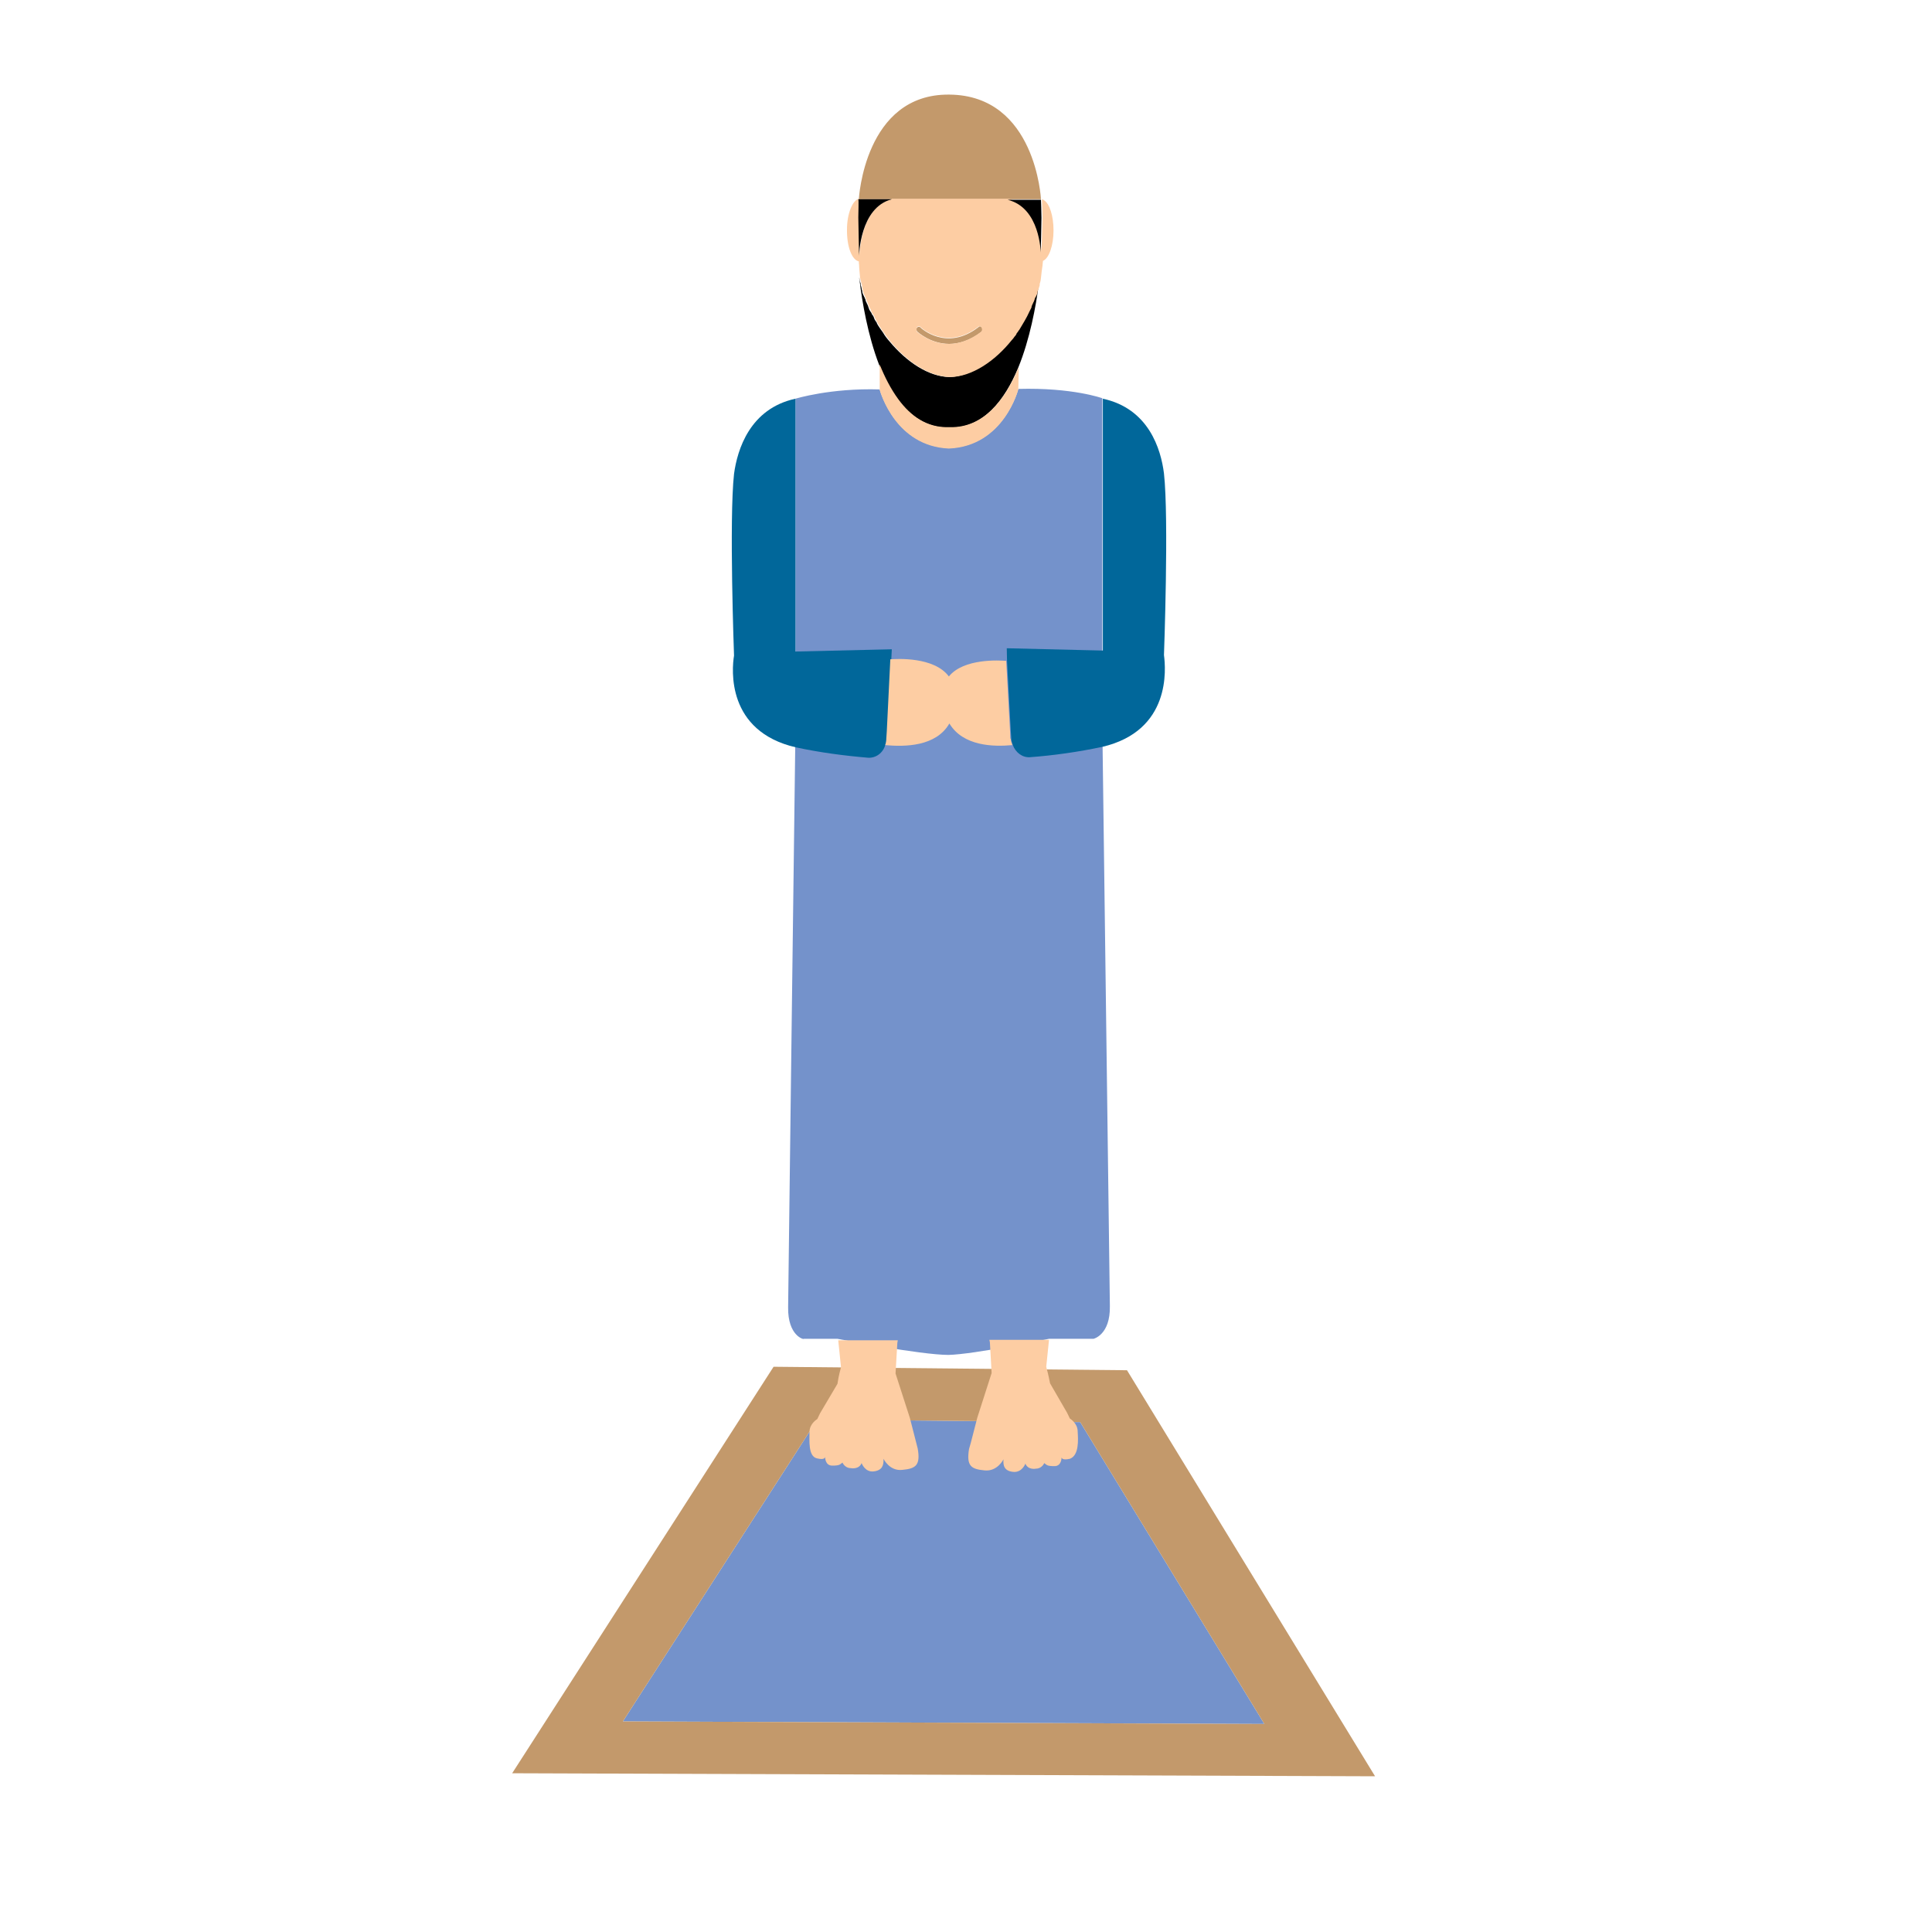 <?xml version="1.0" encoding="UTF-8"?>
<svg xmlns="http://www.w3.org/2000/svg" xmlns:xlink="http://www.w3.org/1999/xlink" width="30pt" height="30pt" viewBox="0 0 30 30" version="1.2">
<defs>
<clipPath id="clip1">
  <path d="M 7.93 1.453 L 21.375 1.453 L 21.375 27.582 L 7.93 27.582 Z M 7.93 1.453 "/>
</clipPath>
</defs>
<g id="surface1">
<path style=" stroke:none;fill-rule:nonzero;fill:rgb(45.49%,57.249%,79.61%);fill-opacity:1;" d="M 12.238 20.297 C 12.242 19.848 12.352 11.305 12.352 11.305 L 12.352 6.191 C 12.352 6.191 12.895 6.023 13.66 6.047 C 13.676 6.102 13.914 6.922 14.734 6.957 C 15.59 6.922 15.812 6.039 15.812 6.039 C 16.656 6.016 17.117 6.184 17.117 6.184 L 17.117 11.289 C 17.117 11.289 17.227 19.832 17.234 20.281 C 17.242 20.73 16.98 20.789 16.98 20.789 L 16.289 20.789 C 16.289 20.789 15.125 21.031 14.727 21.039 C 14.297 21.039 13.004 20.789 13.004 20.789 L 12.48 20.789 C 12.488 20.805 12.23 20.746 12.238 20.297 Z M 16.773 22.082 L 12.691 22.043 L 9.672 26.73 L 19.633 26.77 Z M 16.773 22.082 "/>
<g clip-path="url(#clip1)" clip-rule="nonzero">
<path style=" stroke:none;fill-rule:nonzero;fill:rgb(76.469%,59.999%,41.959%);fill-opacity:1;" d="M 15.25 5.09 C 15.262 5.113 15.254 5.137 15.242 5.152 C 15.062 5.289 14.887 5.34 14.742 5.34 C 14.445 5.34 14.25 5.152 14.246 5.152 C 14.23 5.137 14.223 5.105 14.238 5.09 C 14.25 5.074 14.273 5.066 14.289 5.082 C 14.301 5.098 14.699 5.461 15.191 5.082 C 15.211 5.059 15.234 5.066 15.25 5.09 Z M 21.352 27.582 L 7.953 27.535 L 12.012 21.223 L 17.5 21.277 Z M 9.672 26.73 L 19.633 26.77 L 16.773 22.082 L 12.691 22.043 Z M 13.336 3.094 L 16.164 3.094 C 16.164 3.094 16.086 1.48 14.742 1.469 C 13.422 1.453 13.336 3.094 13.336 3.094 Z M 13.336 3.094 "/>
</g>
<path style=" stroke:none;fill-rule:nonzero;fill:rgb(0.389%,0.389%,0.389%);fill-opacity:1;" d="M 16.137 4.383 C 16.137 4.391 16.129 4.398 16.129 4.406 C 16.129 4.422 16.121 4.438 16.121 4.453 C 16.121 4.461 16.113 4.477 16.113 4.48 C 16.113 4.496 16.109 4.504 16.102 4.52 C 16.102 4.527 16.094 4.543 16.094 4.551 C 16.086 4.566 16.086 4.574 16.078 4.59 C 16.07 4.598 16.07 4.613 16.066 4.617 C 16.059 4.625 16.059 4.641 16.051 4.648 C 16.043 4.664 16.043 4.672 16.035 4.688 C 16.027 4.695 16.027 4.711 16.02 4.719 C 16.016 4.734 16.016 4.742 16.008 4.754 C 16.008 4.762 16 4.77 16 4.777 C 15.992 4.793 15.984 4.809 15.977 4.824 C 15.977 4.832 15.973 4.832 15.973 4.84 C 15.922 4.938 15.871 5.027 15.812 5.121 C 15.797 5.137 15.789 5.16 15.777 5.172 C 15.762 5.188 15.754 5.203 15.738 5.227 C 15.727 5.242 15.711 5.258 15.695 5.281 C 15.422 5.613 15.074 5.844 14.742 5.855 C 14.418 5.848 14.078 5.621 13.812 5.301 C 13.773 5.258 13.738 5.211 13.711 5.164 C 13.68 5.121 13.645 5.074 13.617 5.023 C 13.617 5.023 13.617 5.023 13.617 5.016 C 13.609 5 13.594 4.984 13.586 4.969 C 13.586 4.961 13.578 4.961 13.578 4.953 C 13.574 4.938 13.566 4.922 13.559 4.906 C 13.551 4.898 13.551 4.891 13.543 4.887 C 13.535 4.871 13.531 4.855 13.523 4.848 C 13.516 4.84 13.516 4.832 13.508 4.824 C 13.5 4.809 13.492 4.801 13.492 4.785 C 13.484 4.777 13.484 4.762 13.48 4.754 C 13.473 4.742 13.473 4.734 13.465 4.719 C 13.457 4.711 13.457 4.695 13.449 4.688 C 13.441 4.672 13.441 4.664 13.438 4.648 C 13.43 4.641 13.43 4.625 13.422 4.613 C 13.414 4.605 13.414 4.59 13.406 4.582 C 13.398 4.566 13.398 4.559 13.391 4.543 C 13.391 4.535 13.387 4.52 13.387 4.512 C 13.379 4.496 13.379 4.48 13.379 4.477 C 13.379 4.469 13.371 4.453 13.371 4.445 C 13.363 4.43 13.363 4.414 13.363 4.398 C 13.363 4.391 13.355 4.383 13.355 4.375 C 13.348 4.352 13.348 4.332 13.34 4.309 C 13.34 4.324 13.348 4.344 13.348 4.359 C 13.387 4.68 13.473 5.203 13.652 5.668 C 13.73 5.863 13.824 6.055 13.941 6.207 C 14.137 6.465 14.391 6.641 14.723 6.641 C 14.727 6.641 14.727 6.641 14.734 6.641 C 14.742 6.641 14.742 6.641 14.75 6.641 C 15.27 6.648 15.602 6.215 15.812 5.707 C 15.992 5.266 16.086 4.754 16.129 4.422 C 16.137 4.383 16.137 4.352 16.145 4.324 C 16.152 4.34 16.145 4.359 16.137 4.383 Z M 16.137 4.383 "/>
<path style=" stroke:none;fill-rule:nonzero;fill:rgb(99.609%,80.389%,56.859%);fill-opacity:1;" d="M 13.348 4.301 C 13.348 4.324 13.355 4.34 13.355 4.359 C 13.355 4.344 13.355 4.324 13.348 4.301 C 13.355 4.301 13.348 4.301 13.348 4.301 Z M 13.348 4.301 "/>
<path style=" stroke:none;fill-rule:nonzero;fill:rgb(0.389%,0.389%,0.389%);fill-opacity:1;" d="M 16.152 4.316 C 16.152 4.316 16.152 4.309 16.152 4.309 C 16.164 4.223 16.172 4.133 16.172 4.051 C 16.172 4.051 16.172 4.078 16.164 4.125 C 16.164 4.172 16.164 4.238 16.152 4.316 Z M 16.152 4.316 "/>
<path style=" stroke:none;fill-rule:nonzero;fill:rgb(0.78%,40.388%,60.39%);fill-opacity:1;" d="M 18.074 10.172 C 18.074 10.172 18.152 8.051 18.074 7.352 C 18.027 6.973 17.836 6.344 17.125 6.191 L 17.125 10.102 L 15.633 10.066 L 15.637 10.254 L 15.637 10.262 L 15.695 11.348 L 15.703 11.461 C 15.703 11.469 15.703 11.469 15.703 11.477 C 15.703 11.508 15.719 11.539 15.727 11.57 C 15.77 11.684 15.875 11.766 15.992 11.758 C 16.367 11.73 16.742 11.676 17.113 11.598 C 18.188 11.348 18.102 10.383 18.074 10.172 Z M 18.074 10.172 "/>
<path style=" stroke:none;fill-rule:nonzero;fill:rgb(0.78%,40.388%,60.39%);fill-opacity:1;" d="M 13.773 11.477 L 13.781 11.355 L 13.84 10.254 L 13.84 10.238 L 13.848 10.082 L 12.352 10.117 L 12.352 6.191 C 11.645 6.344 11.449 6.98 11.398 7.359 C 11.32 8.059 11.398 10.18 11.398 10.18 C 11.363 10.391 11.277 11.355 12.359 11.605 C 12.727 11.684 13.102 11.734 13.48 11.766 C 13.602 11.773 13.711 11.691 13.746 11.57 C 13.754 11.547 13.762 11.516 13.762 11.492 C 13.77 11.484 13.773 11.477 13.773 11.477 Z M 13.773 11.477 "/>
<path style=" stroke:none;fill-rule:nonzero;fill:rgb(99.219%,80.389%,63.919%);fill-opacity:1;" d="M 15.695 11.477 C 15.695 11.508 15.711 11.539 15.719 11.57 C 15.422 11.598 14.953 11.586 14.742 11.234 C 14.535 11.594 14.051 11.598 13.746 11.57 C 13.754 11.547 13.762 11.516 13.762 11.492 C 13.762 11.484 13.762 11.484 13.762 11.477 L 13.77 11.355 L 13.824 10.254 L 13.824 10.238 C 13.926 10.23 14.504 10.195 14.734 10.504 C 14.965 10.219 15.523 10.254 15.625 10.262 L 15.625 10.27 L 15.684 11.355 L 15.688 11.469 C 15.695 11.469 15.695 11.469 15.695 11.477 Z M 16.734 22.227 C 16.734 22.098 16.613 22.027 16.613 22.027 L 16.57 21.938 L 16.305 21.48 C 16.281 21.352 16.258 21.27 16.246 21.223 L 16.289 20.805 L 15.363 20.805 L 15.371 20.844 L 15.398 21.32 L 15.176 22.012 L 15.074 22.406 L 15.047 22.5 C 15.004 22.766 15.082 22.812 15.285 22.832 C 15.488 22.855 15.582 22.66 15.582 22.66 C 15.574 22.758 15.594 22.84 15.73 22.855 C 15.871 22.871 15.922 22.727 15.922 22.727 C 15.965 22.832 16.086 22.805 16.086 22.805 C 16.18 22.805 16.215 22.719 16.215 22.719 C 16.258 22.75 16.258 22.766 16.375 22.766 C 16.484 22.766 16.484 22.637 16.484 22.629 C 16.484 22.637 16.492 22.68 16.613 22.652 C 16.758 22.598 16.742 22.355 16.734 22.227 Z M 14.25 22.492 C 14.297 22.758 14.215 22.805 14.012 22.824 C 13.812 22.848 13.719 22.652 13.719 22.652 C 13.723 22.75 13.703 22.832 13.566 22.848 C 13.43 22.863 13.379 22.719 13.379 22.719 C 13.336 22.824 13.211 22.797 13.211 22.797 C 13.117 22.797 13.082 22.711 13.082 22.711 C 13.039 22.742 13.039 22.758 12.922 22.758 C 12.812 22.758 12.812 22.629 12.812 22.621 C 12.812 22.629 12.809 22.676 12.684 22.645 C 12.547 22.613 12.57 22.363 12.57 22.234 C 12.57 22.105 12.691 22.035 12.691 22.035 L 12.734 21.945 L 13.004 21.488 C 13.023 21.359 13.047 21.277 13.059 21.23 L 13.016 20.812 L 13.941 20.812 L 13.934 20.852 L 13.906 21.328 L 14.129 22.02 L 14.23 22.414 Z M 13.336 4.059 C 13.336 4.078 13.336 4.094 13.34 4.117 C 13.34 4.164 13.348 4.223 13.355 4.309 C 13.363 4.332 13.363 4.352 13.371 4.375 C 13.371 4.383 13.371 4.391 13.379 4.398 C 13.379 4.414 13.387 4.43 13.387 4.445 C 13.387 4.453 13.391 4.469 13.391 4.477 C 13.391 4.488 13.398 4.504 13.398 4.512 C 13.398 4.52 13.406 4.535 13.406 4.543 C 13.414 4.559 13.414 4.566 13.422 4.582 C 13.43 4.59 13.43 4.605 13.438 4.613 C 13.441 4.625 13.441 4.633 13.449 4.648 C 13.457 4.664 13.457 4.672 13.465 4.688 C 13.473 4.695 13.473 4.711 13.48 4.719 C 13.484 4.734 13.484 4.742 13.492 4.754 C 13.5 4.762 13.5 4.777 13.508 4.785 C 13.516 4.801 13.523 4.809 13.523 4.824 C 13.531 4.832 13.531 4.84 13.535 4.848 C 13.543 4.863 13.551 4.879 13.559 4.887 C 13.566 4.891 13.566 4.898 13.574 4.906 C 13.578 4.922 13.586 4.938 13.594 4.953 C 13.594 4.961 13.602 4.961 13.602 4.969 C 13.609 4.984 13.617 5 13.629 5.016 C 13.629 5.016 13.629 5.016 13.629 5.023 C 13.66 5.066 13.688 5.121 13.723 5.164 C 13.754 5.211 13.789 5.258 13.824 5.301 C 14.094 5.629 14.434 5.848 14.758 5.855 C 15.09 5.848 15.445 5.613 15.711 5.281 C 15.727 5.266 15.738 5.25 15.754 5.227 C 15.77 5.211 15.781 5.195 15.789 5.172 C 15.805 5.16 15.812 5.137 15.828 5.121 C 15.883 5.027 15.941 4.938 15.984 4.84 C 15.984 4.832 15.992 4.832 15.992 4.824 C 16 4.809 16.008 4.793 16.016 4.777 C 16.016 4.77 16.02 4.762 16.02 4.754 C 16.027 4.742 16.027 4.734 16.035 4.719 C 16.043 4.711 16.043 4.695 16.051 4.688 C 16.059 4.672 16.059 4.664 16.066 4.648 C 16.07 4.641 16.07 4.625 16.078 4.617 C 16.086 4.613 16.086 4.598 16.094 4.59 C 16.102 4.574 16.102 4.566 16.109 4.551 C 16.109 4.543 16.113 4.527 16.113 4.52 C 16.121 4.504 16.121 4.496 16.129 4.48 C 16.129 4.477 16.137 4.461 16.137 4.453 C 16.145 4.438 16.145 4.422 16.145 4.406 C 16.145 4.398 16.152 4.391 16.152 4.383 C 16.16 4.359 16.16 4.34 16.164 4.316 C 16.172 4.238 16.18 4.172 16.188 4.125 C 16.188 4.102 16.195 4.07 16.195 4.051 C 16.289 4.012 16.359 3.812 16.359 3.578 C 16.359 3.352 16.297 3.16 16.211 3.109 C 16.211 3.109 16.188 3.094 16.188 3.094 L 16.16 3.094 L 16.18 3.094 C 16.18 3.094 16.188 3.305 16.188 3.375 C 16.188 3.457 16.172 3.914 16.172 3.914 C 16.172 3.914 16.164 3.215 15.66 3.086 L 13.855 3.086 C 13.348 3.215 13.348 3.965 13.348 3.965 C 13.348 3.965 13.336 3.449 13.336 3.367 C 13.336 3.297 13.336 3.109 13.34 3.086 C 13.242 3.102 13.152 3.312 13.152 3.562 C 13.148 3.828 13.227 4.035 13.336 4.059 Z M 14.238 5.082 C 14.25 5.066 14.273 5.059 14.289 5.074 C 14.301 5.09 14.699 5.453 15.191 5.074 C 15.207 5.059 15.234 5.066 15.242 5.09 C 15.254 5.113 15.25 5.137 15.234 5.152 C 15.055 5.289 14.879 5.34 14.734 5.34 C 14.441 5.34 14.246 5.152 14.238 5.152 C 14.23 5.129 14.23 5.105 14.238 5.082 Z M 13.66 6.055 C 13.676 6.109 13.914 6.93 14.734 6.965 C 15.59 6.93 15.812 6.047 15.812 6.047 L 15.82 5.699 C 15.609 6.207 15.277 6.641 14.758 6.633 C 14.75 6.633 14.75 6.633 14.742 6.633 C 14.734 6.633 14.734 6.633 14.727 6.633 C 14.395 6.641 14.145 6.465 13.949 6.199 C 13.832 6.039 13.738 5.855 13.66 5.66 Z M 13.66 6.055 "/>
<path style=" stroke:none;fill-rule:nonzero;fill:rgb(0.389%,0.389%,0.389%);fill-opacity:1;" d="M 13.328 3.375 C 13.328 3.457 13.34 3.973 13.34 3.973 C 13.34 3.973 13.348 3.223 13.848 3.094 C 13.848 3.094 13.855 3.094 13.855 3.094 L 13.328 3.094 C 13.336 3.113 13.328 3.312 13.328 3.375 Z M 13.328 3.375 "/>
<path style=" stroke:none;fill-rule:nonzero;fill:rgb(0.389%,0.389%,0.389%);fill-opacity:1;" d="M 16.16 3.922 C 16.16 3.922 16.172 3.465 16.172 3.383 C 16.172 3.312 16.164 3.102 16.164 3.102 L 15.637 3.102 C 15.637 3.102 15.645 3.102 15.645 3.102 C 16.152 3.223 16.16 3.922 16.16 3.922 Z M 16.16 3.922 "/>
</g>
</svg>
